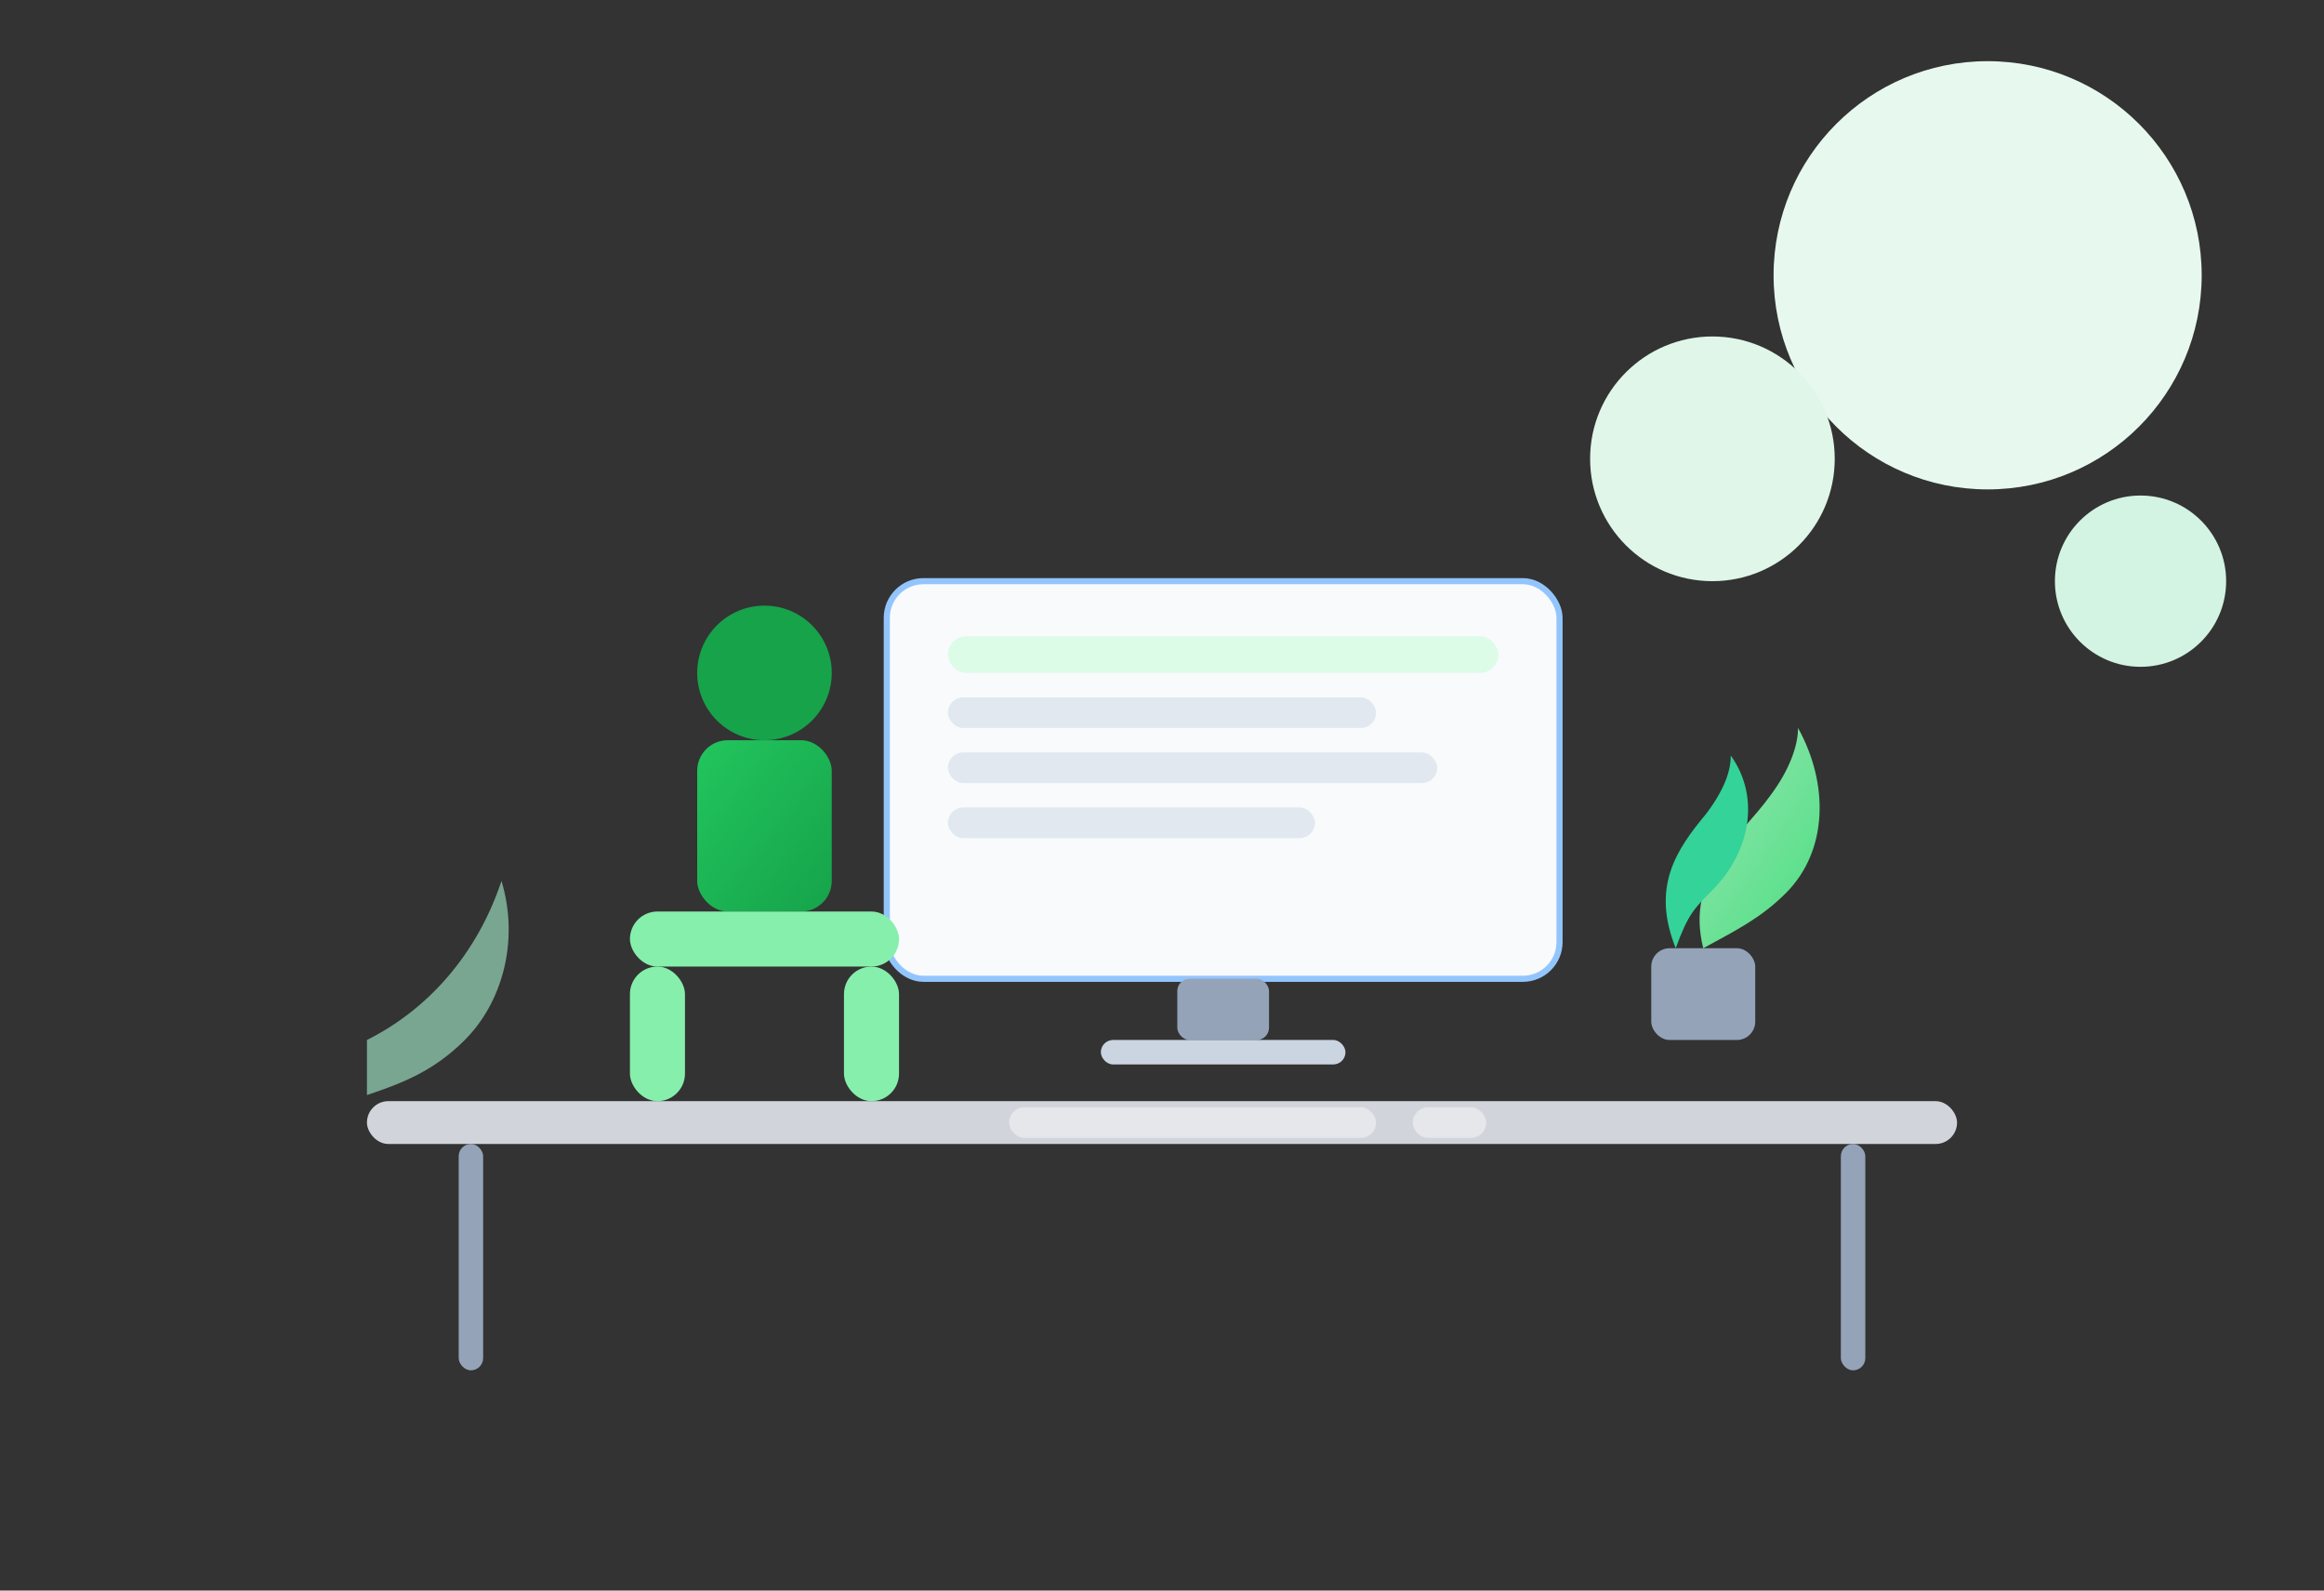 <svg width="760" height="520" viewBox="0 0 760 520" fill="none" xmlns="http://www.w3.org/2000/svg">
  <rect x="0" y="0" width="760" height="520" fill="#333333" stroke="none"/>
  <defs>
    <linearGradient id="g1" x1="0" y1="0" x2="1" y2="1">
      <stop offset="0" stop-color="#9AE6B4"></stop>
      <stop offset="1" stop-color="#4ADE80"></stop>
    </linearGradient>
    <linearGradient id="g2" x1="0" y1="0" x2="1" y2="1">
      <stop offset="0" stop-color="#22C55E"></stop>
      <stop offset="1" stop-color="#16A34A"></stop>
    </linearGradient>
  </defs>

  <!-- 배경 장식 -->
  <circle cx="650" cy="90" r="70" fill="#E7F9EE"></circle>
  <circle cx="560" cy="150" r="40" fill="#DFF6E9"></circle>
  <circle cx="700" cy="190" r="28" fill="#D3F3E3"></circle>

  <!-- 책상 -->
  <rect x="120" y="360" width="520" height="14" rx="7" fill="#D1D5DB"></rect>
  <rect x="150" y="374" width="8" height="74" rx="4" fill="#94A3B8"></rect>
  <rect x="602" y="374" width="8" height="74" rx="4" fill="#94A3B8"></rect>

  <!-- 모니터 -->
  <rect x="290" y="190" width="220" height="130" rx="12" fill="#F8FAFC" stroke="#93C5FD" stroke-width="2"></rect>
  <rect x="310" y="208" width="180" height="12" rx="6" fill="#DCFCE7"></rect>
  <rect x="310" y="228" width="140" height="10" rx="5" fill="#E2E8F0"></rect>
  <rect x="310" y="246" width="160" height="10" rx="5" fill="#E2E8F0"></rect>
  <rect x="310" y="264" width="120" height="10" rx="5" fill="#E2E8F0"></rect>
  <rect x="385" y="320" width="30" height="20" rx="4" fill="#94A3B8"></rect>
  <rect x="360" y="340" width="80" height="8" rx="4" fill="#CBD5E1"></rect>

  <!-- 사람(단순화) -->
  <circle cx="250" cy="220" r="22" fill="#16A34A"></circle>
  <rect x="228" y="242" width="44" height="56" rx="10" fill="url(#g2)"></rect>
  <rect x="206" y="298" width="88" height="18" rx="9" fill="#86EFAC"></rect>
  <rect x="206" y="316" width="18" height="44" rx="9" fill="#86EFAC"></rect>
  <rect x="276" y="316" width="18" height="44" rx="9" fill="#86EFAC"></rect>

  <!-- 화분 -->
  <rect x="540" y="310" width="34" height="30" rx="6" fill="#94A3B8"></rect>
  <path d="M557 310c-6 -24 12 -36 22 -50c6 -8 9 -16 9 -22c10 18 10 40 -4 54c-8 8 -16 12 -27 18z" fill="url(#g1)"></path>
  <path d="M548 310c-8 -20 0 -32 10 -44c6 -8 8 -14 8 -19c10 14 6 32 -6 44c-6 6 -8 8 -12 19z" fill="#34D399"></path>

  <!-- 키보드/마우스 -->
  <rect x="330" y="362" width="120" height="10" rx="5" fill="#E5E7EB"></rect>
  <rect x="462" y="362" width="24" height="10" rx="5" fill="#E5E7EB"></rect>

  <!-- 장식 잎사귀 -->
  <path d="M120 340c20 -10 36 -28 44 -52c6 20 0 40 -12 52c-10 10 -20 14 -32 18z" fill="#A7F3D0" opacity=".6"></path>
</svg>
